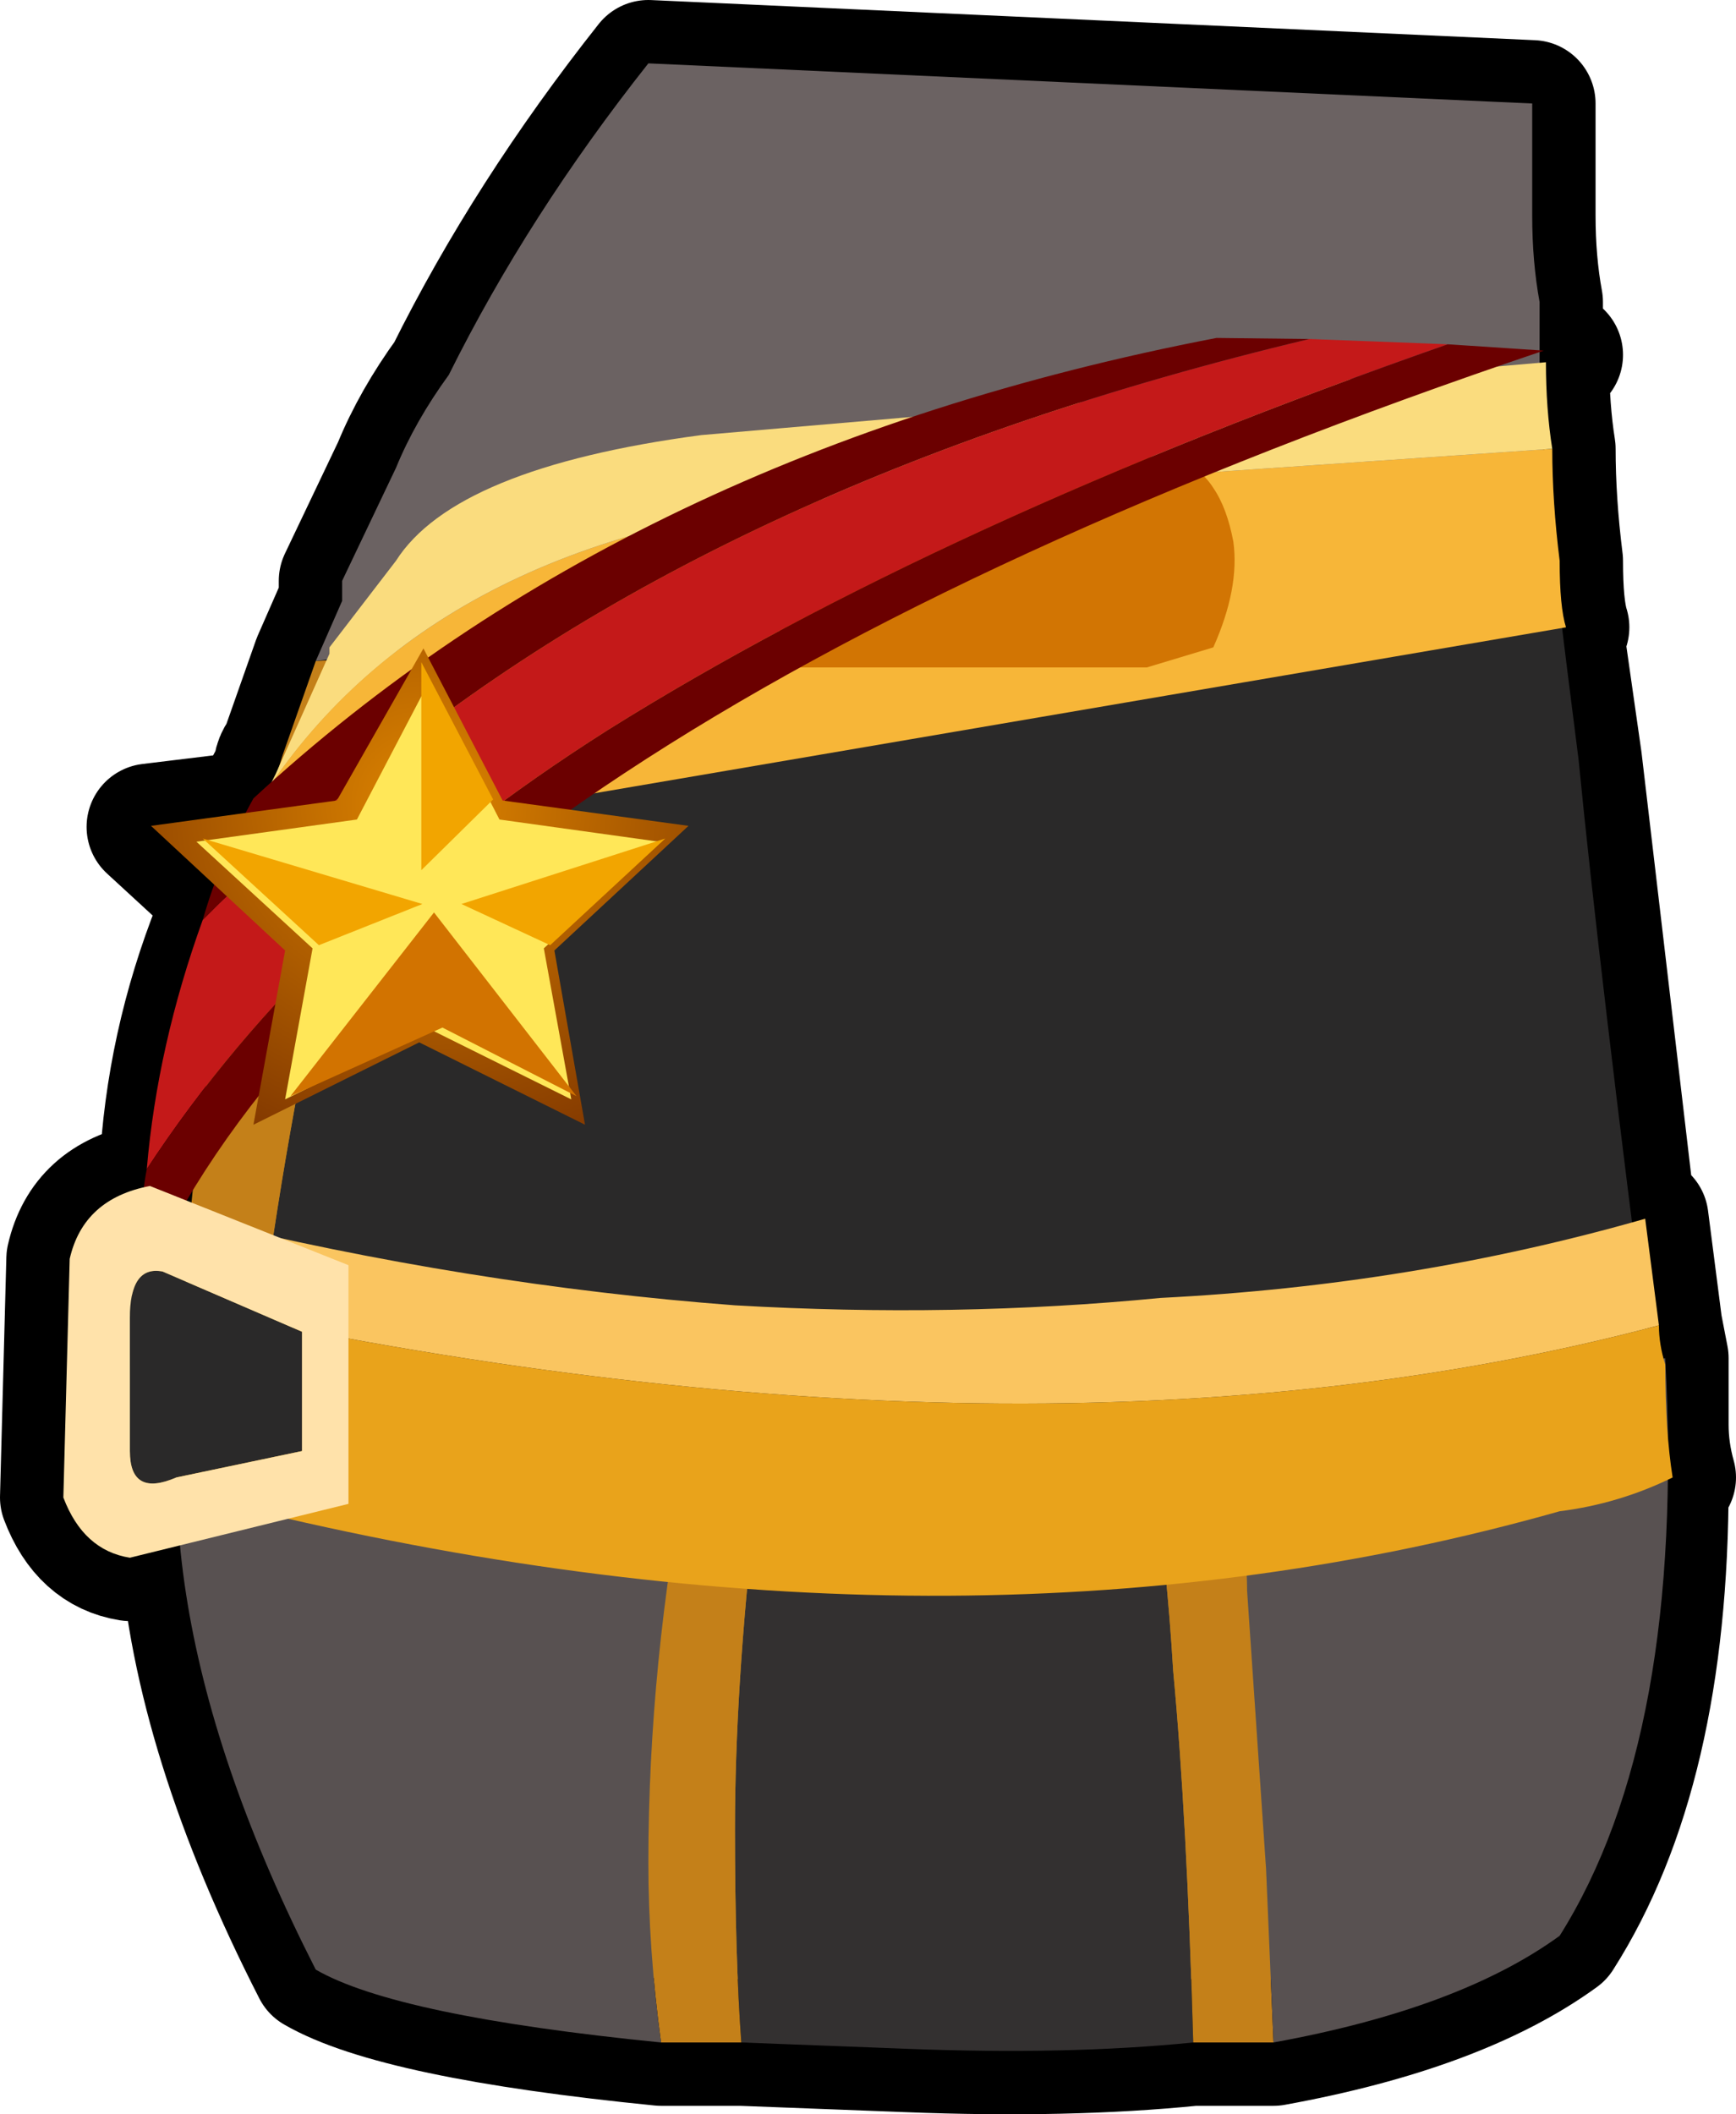 <?xml version="1.0" encoding="UTF-8" standalone="no"?>
<svg xmlns:xlink="http://www.w3.org/1999/xlink" height="100.1px" width="82.2px" xmlns="http://www.w3.org/2000/svg">
  <g transform="matrix(1.0, 0.0, 0.0, 1.0, 2.35, -5.2)">
    <path d="M70.55 22.35 L70.85 22.35 Q70.85 24.55 71.15 26.45 71.15 28.95 71.5 31.75 71.5 33.95 71.8 34.9 L71.5 34.9 72.4 41.2 74.95 62.9 75.55 62.9 76.2 67.95 76.5 69.5 76.5 69.8 76.5 72.65 Q76.5 73.9 76.85 75.15 76.5 75.15 76.5 75.45 76.5 89.0 71.5 96.85 66.75 100.3 57.95 101.9 L54.15 101.9 Q48.2 102.5 40.6 102.2 L32.75 101.9 28.95 101.9 Q16.4 100.65 12.6 98.45 6.95 87.4 6.3 78.3 L3.8 78.95 Q1.6 78.6 0.65 76.1 L0.95 64.8 Q1.6 61.95 4.75 61.35 L5.35 61.35 5.35 60.7 Q5.65 54.7 7.9 49.05 L8.5 47.8 4.75 44.35 10.1 43.7 Q10.1 43.1 10.4 42.45 10.4 42.15 10.7 42.15 10.7 41.2 11.05 40.9 L12.6 36.5 13.85 33.65 13.85 33.35 13.85 32.7 16.4 27.35 Q17.3 25.15 18.9 22.95 22.65 15.4 28.35 8.2 L70.2 10.1 70.2 15.4 Q70.2 17.6 70.55 19.5 L70.55 22.0 71.5 22.0 70.55 22.35" fill="#a88032" fill-rule="evenodd" stroke="none"/>
    <path d="M70.55 22.35 L70.85 22.35 Q70.85 24.55 71.15 26.45 71.15 28.95 71.5 31.75 71.5 33.95 71.8 34.9 L71.5 34.9 72.4 41.2 74.95 62.9 75.55 62.9 76.2 67.95 76.5 69.5 76.5 69.8 76.5 72.65 Q76.5 73.9 76.85 75.15 76.5 75.15 76.5 75.45 76.5 89.0 71.5 96.85 66.75 100.3 57.95 101.9 L54.15 101.9 Q48.2 102.5 40.6 102.2 L32.75 101.9 28.95 101.9 Q16.4 100.65 12.6 98.45 6.95 87.4 6.3 78.3 L3.8 78.95 Q1.6 78.6 0.65 76.1 L0.95 64.8 Q1.6 61.95 4.75 61.35 L5.35 61.35 5.35 60.7 Q5.65 54.7 7.9 49.05 L8.5 47.8 4.75 44.35 10.1 43.7 Q10.1 43.1 10.4 42.45 10.4 42.15 10.7 42.15 10.7 41.2 11.05 40.9 L12.6 36.5 13.85 33.65 13.85 33.35 13.85 32.7 16.4 27.35 Q17.3 25.15 18.9 22.95 22.65 15.4 28.35 8.2 L70.2 10.1 70.2 15.4 Q70.2 17.6 70.55 19.5 L70.55 22.0 71.5 22.0 70.55 22.35 Z" fill="none" stroke="#000000" stroke-linecap="round" stroke-linejoin="round" stroke-width="6.0"/>
    <path d="M70.85 28.0 Q71.15 31.45 72.4 41.2 73.35 50.95 75.9 70.75 69.9 75.15 63.0 77.7 44.1 83.65 14.8 72.35 L9.75 69.8 Q12.3 49.4 17.3 36.15 L23.95 34.9 70.85 28.0" fill="#2a2929" fill-rule="evenodd" stroke="none"/>
    <path d="M12.6 36.5 L13.85 33.65 13.85 33.35 13.85 32.7 16.4 27.35 Q17.3 25.15 18.9 22.95 22.65 15.4 28.35 8.2 L70.2 10.1 70.2 15.4 Q70.2 17.6 70.55 19.5 L70.55 24.85 70.85 28.0 23.95 34.9 12.6 36.5" fill="#6b6262" fill-rule="evenodd" stroke="none"/>
    <path d="M9.75 69.8 L6.3 67.95 Q6.95 53.8 11.05 40.9 L12.6 36.5 17.3 36.15 Q12.3 49.4 9.75 69.8" fill="#c48019" fill-rule="evenodd" stroke="none"/>
    <path d="M71.15 26.45 Q71.15 28.95 71.5 31.75 71.5 33.95 71.8 34.9 L9.15 45.6 10.4 42.45 Q18.9 29.9 39.05 28.65 L71.15 26.45" fill="#f7b638" fill-rule="evenodd" stroke="none"/>
    <path d="M10.4 42.45 L10.7 41.85 13.25 36.15 13.25 35.85 16.4 31.75 Q19.2 27.35 30.85 25.8 L70.85 22.35 Q70.85 24.55 71.15 26.45 L39.05 28.65 Q18.9 29.9 10.4 42.45" fill="#fadc7e" fill-rule="evenodd" stroke="none"/>
    <path d="M33.7 74.85 L37.15 75.15 Q44.4 76.1 52.25 75.15 52.9 79.25 53.2 84.3 53.85 91.2 54.15 101.9 48.2 102.5 40.6 102.2 L32.75 101.9 Q32.45 97.8 32.45 91.8 32.45 85.2 33.4 76.75 L33.7 74.85" fill="#333030" fill-rule="evenodd" stroke="none"/>
    <path d="M30.25 74.2 L33.7 74.85 33.4 76.75 Q32.45 85.2 32.45 91.8 32.45 97.8 32.75 101.9 L28.95 101.9 Q28.35 97.5 28.35 93.4 28.35 83.95 30.25 74.2 M52.25 75.15 L56.05 74.85 Q56.7 78.3 56.7 80.5 L57.6 93.7 57.95 101.9 54.15 101.9 Q53.85 91.2 53.2 84.3 52.9 79.25 52.25 75.15" fill="#c48019" fill-rule="evenodd" stroke="none"/>
    <path d="M28.95 101.9 Q16.4 100.65 12.6 98.45 3.15 79.9 7.25 66.35 L13.25 69.2 Q18.6 72.35 30.25 74.2 28.35 83.95 28.35 93.4 28.35 97.5 28.95 101.9 M56.05 74.85 L61.4 73.6 Q68.35 72.0 76.5 69.5 77.45 87.4 71.5 96.85 66.75 100.3 57.95 101.9 L57.6 93.7 56.7 80.5 Q56.7 78.3 56.05 74.85" fill="#585151" fill-rule="evenodd" stroke="none"/>
    <path d="M76.2 67.95 Q46.6 75.8 6.3 67.0 L6.95 62.9 Q19.85 66.05 32.45 67.0 42.85 67.6 52.6 66.65 64.55 66.05 75.55 62.9 L76.2 67.95" fill="#fac560" fill-rule="evenodd" stroke="none"/>
    <path d="M76.2 67.95 Q76.2 68.85 76.5 69.8 76.5 72.95 76.85 75.15 74.3 76.4 71.5 76.75 43.75 84.6 11.05 77.05 L6.0 76.4 Q6.0 71.7 6.3 67.6 L6.3 67.0 Q46.6 75.8 76.2 67.95" fill="#e9a31b" fill-rule="evenodd" stroke="none"/>
    <path d="M56.05 30.85 Q56.35 33.05 55.1 35.85 L51.95 36.8 35.25 36.8 33.4 32.1 39.35 28.0 39.35 27.7 40.0 27.7 40.6 27.35 40.6 27.7 53.2 26.75 Q54.5 27.35 55.1 28.3 55.75 29.25 56.05 30.85" fill="#d27503" fill-rule="evenodd" stroke="none"/>
    <path d="M66.2 21.5 Q42.2 29.9 26.45 39.75 12.4 48.65 4.6 60.55 5.1 54.7 7.25 48.75 10.15 45.8 14.35 42.45 31.35 28.0 59.65 21.25 L66.2 21.5" fill="#c41919" fill-rule="evenodd" stroke="none"/>
    <path d="M66.2 21.5 L70.75 21.8 Q16.7 40.05 4.75 65.3 L4.5 65.35 Q4.15 62.9 4.6 60.55 12.4 48.65 26.45 39.75 42.2 29.9 66.2 21.5 M7.25 48.75 Q8.1 45.8 9.65 43.0 27.45 26.55 55.25 21.2 L59.65 21.25 Q31.35 28.0 14.35 42.45 10.15 45.8 7.25 48.75" fill="#6b0000" fill-rule="evenodd" stroke="none"/>
    <path d="M23.9 50.2 L25.35 58.45 17.5 54.55 9.65 58.45 11.15 50.2 4.8 44.3 13.6 43.1 17.7 35.9 21.45 43.1 30.25 44.3 23.9 50.2" fill="url(#gradient0)" fill-rule="evenodd" stroke="none"/>
    <path d="M28.85 45.05 L23.4 50.1 24.7 57.25 17.95 53.9 11.15 57.25 12.45 50.1 6.95 45.05 14.55 44.0 17.95 37.5 21.3 44.0 28.85 45.05" fill="#ffe758" fill-rule="evenodd" stroke="none"/>
    <path d="M12.75 49.95 L7.25 44.9 17.65 48.0 12.75 49.95" fill="#f2a500" fill-rule="evenodd" stroke="none"/>
    <path d="M29.15 44.9 L23.7 49.95 19.5 48.0 29.15 44.9" fill="#f2a500" fill-rule="evenodd" stroke="none"/>
    <path d="M18.6 53.85 L11.4 57.1 18.2 48.4 24.95 57.1 18.6 53.85" fill="#d27300" fill-rule="evenodd" stroke="none"/>
    <path d="M17.6 36.55 L21.0 43.05 17.6 46.4 17.6 36.55" fill="#f2a500" fill-rule="evenodd" stroke="none"/>
    <path d="M5.35 65.4 L11.95 68.25 11.95 73.9 6.0 75.15 Q3.8 76.1 3.8 73.9 L3.8 67.6 Q3.8 65.1 5.35 65.4" fill="#2a2929" fill-rule="evenodd" stroke="none"/>
    <path d="M5.35 65.4 Q3.8 65.1 3.8 67.6 L3.8 73.9 Q3.8 76.1 6.0 75.15 L11.95 73.9 11.95 68.25 5.35 65.4 M4.75 61.35 L14.15 65.1 14.15 76.4 3.8 78.95 Q1.6 78.6 0.65 76.1 L0.95 64.8 Q1.6 61.95 4.75 61.35" fill="#ffe2aa" fill-rule="evenodd" stroke="none"/>
  </g>
  <defs>
    <radialGradient cx="0" cy="0" gradientTransform="matrix(0.022, 0.0, 0.0, -0.021, 17.95, 43.25)" gradientUnits="userSpaceOnUse" id="gradient0" r="819.2" spreadMethod="pad">
      <stop offset="0.0" stop-color="#de8500"/>
      <stop offset="1.0" stop-color="#833900"/>
    </radialGradient>
  </defs>
</svg>
